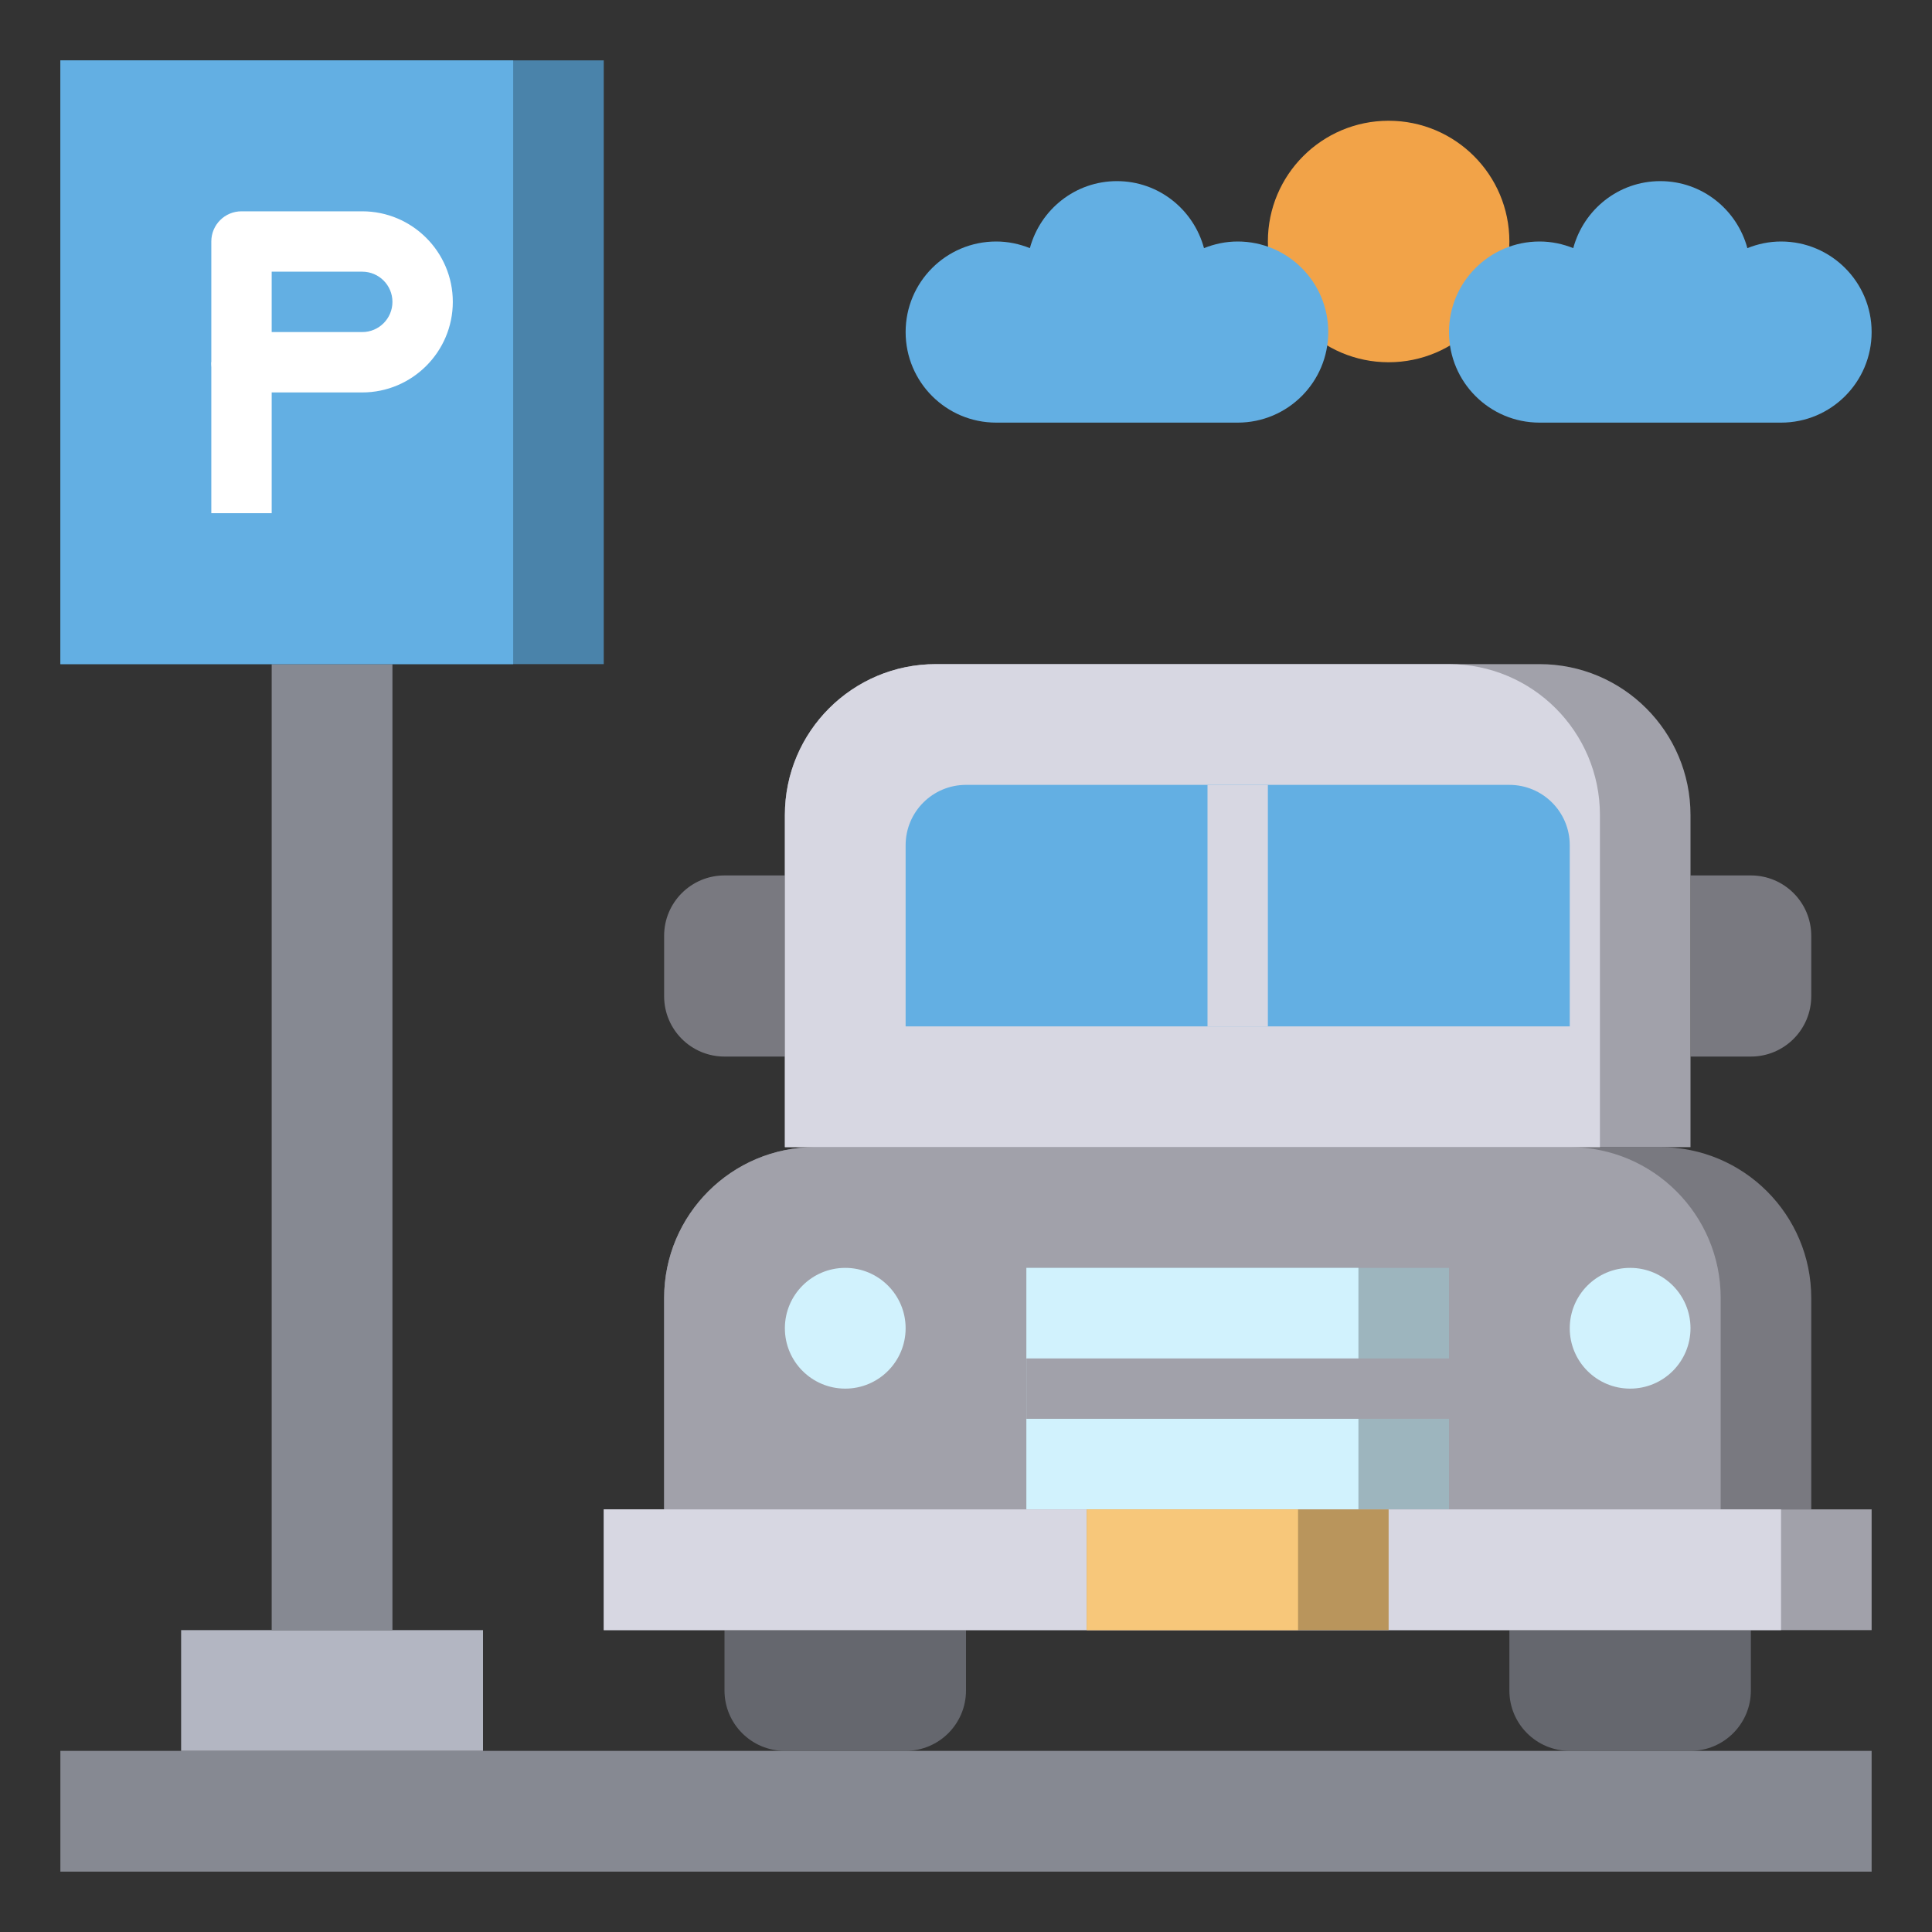 <svg id="Layer_3" enable-background="new 0 0 64 64" height="512" viewBox="0 0 64 64" width="512"
    xmlns="http://www.w3.org/2000/svg">
    <rect x="0" y="0" width="64" height="64" fill="#333333" stroke="none"/>
    <path d="m22 50v-7c0-2.761 2.239-5 5-5h28c2.761 0 5 2.239 5 5v7" fill="#797980" />
    <path d="m52 38h-25c-2.761 0-5 2.239-5 5v7h35v-7c0-2.761-2.239-5-5-5z" fill="#a1a1aa" />
    <path d="m34 42h14v8h-14z" fill="#9db5be" />
    <path d="m34 42h11v8h-11z" fill="#d1f2fd" />
    <path d="m30 58h-4c-1.105 0-2-.895-2-2v-2h8v2c0 1.105-.895 2-2 2z" fill="#65676e" />
    <path d="m56 58h-4c-1.105 0-2-.895-2-2v-2h8v2c0 1.105-.895 2-2 2z" fill="#65676e" />
    <path d="m20 50h42v4h-42z" fill="#a1a1aa" />
    <path d="m20 50h39v4h-39z" fill="#d7d7e2" />
    <path d="m36 50h10v4h-10z" fill="#b9955c" />
    <path d="m36 50h7v4h-7z" fill="#f7c77a" />
    <circle cx="54" cy="44" fill="#d1f2fd" r="2" />
    <circle cx="28" cy="44" fill="#d1f2fd" r="2" />
    <path d="m56 29h2c1.105 0 2 .895 2 2v2c0 1.105-.895 2-2 2h-2" fill="#797980" />
    <path d="m26 29h-2c-1.105 0-2 .895-2 2v2c0 1.105.895 2 2 2h2" fill="#797980" />
    <path d="m26 38v-11c0-2.761 2.239-5 5-5h20c2.761 0 5 2.239 5 5v11" fill="#a1a1aa" />
    <path d="m48 22h-17c-2.761 0-5 2.239-5 5v11h27v-11c0-2.761-2.239-5-5-5z" fill="#d7d7e2" />
    <path d="m52 34h-22v-6c0-1.105.895-2 2-2h18c1.105 0 2 .895 2 2z" fill="#63afe3" />
    <path d="m2 58h60v4h-60z" fill="#868992" />
    <path d="m6 54h10v4h-10z" fill="#b3b6c2" />
    <path d="m9 22h4v32h-4z" fill="#868992" />
    <circle cx="46" cy="8" fill="#f2a348" r="4" />
    <path
        d="m41 14c1.657 0 3-1.343 3-3s-1.343-3-3-3c-.395 0-.77.081-1.116.22-.345-1.276-1.499-2.22-2.884-2.22s-2.539.944-2.884 2.22c-.346-.139-.721-.22-1.116-.22-1.657 0-3 1.343-3 3s1.343 3 3 3z"
        fill="#63afe3" />
    <path
        d="m59 14c1.657 0 3-1.343 3-3s-1.343-3-3-3c-.395 0-.77.081-1.116.22-.345-1.276-1.499-2.22-2.884-2.22s-2.539.944-2.884 2.22c-.346-.139-.721-.22-1.116-.22-1.657 0-3 1.343-3 3s1.343 3 3 3z"
        fill="#63afe3" />
    <path d="m2 2h18v20h-18z" fill="#4a83aa" />
    <path d="m2 2h15v20h-15z" fill="#63afe3" />
    <path
        d="m12 13h-4c-.553 0-1-.447-1-1v-4c0-.553.447-1 1-1h4c1.654 0 3 1.346 3 3s-1.346 3-3 3zm-3-2h3c.552 0 1-.448 1-1s-.448-1-1-1h-3z"
        fill="#fff" />
    <path d="m7 12h2v5h-2z" fill="#fff" />
    <path d="m40 26h2v8h-2z" fill="#d7d7e2" />
    <path d="m34 45h14v2h-14z" fill="#a1a1aa" />
</svg>